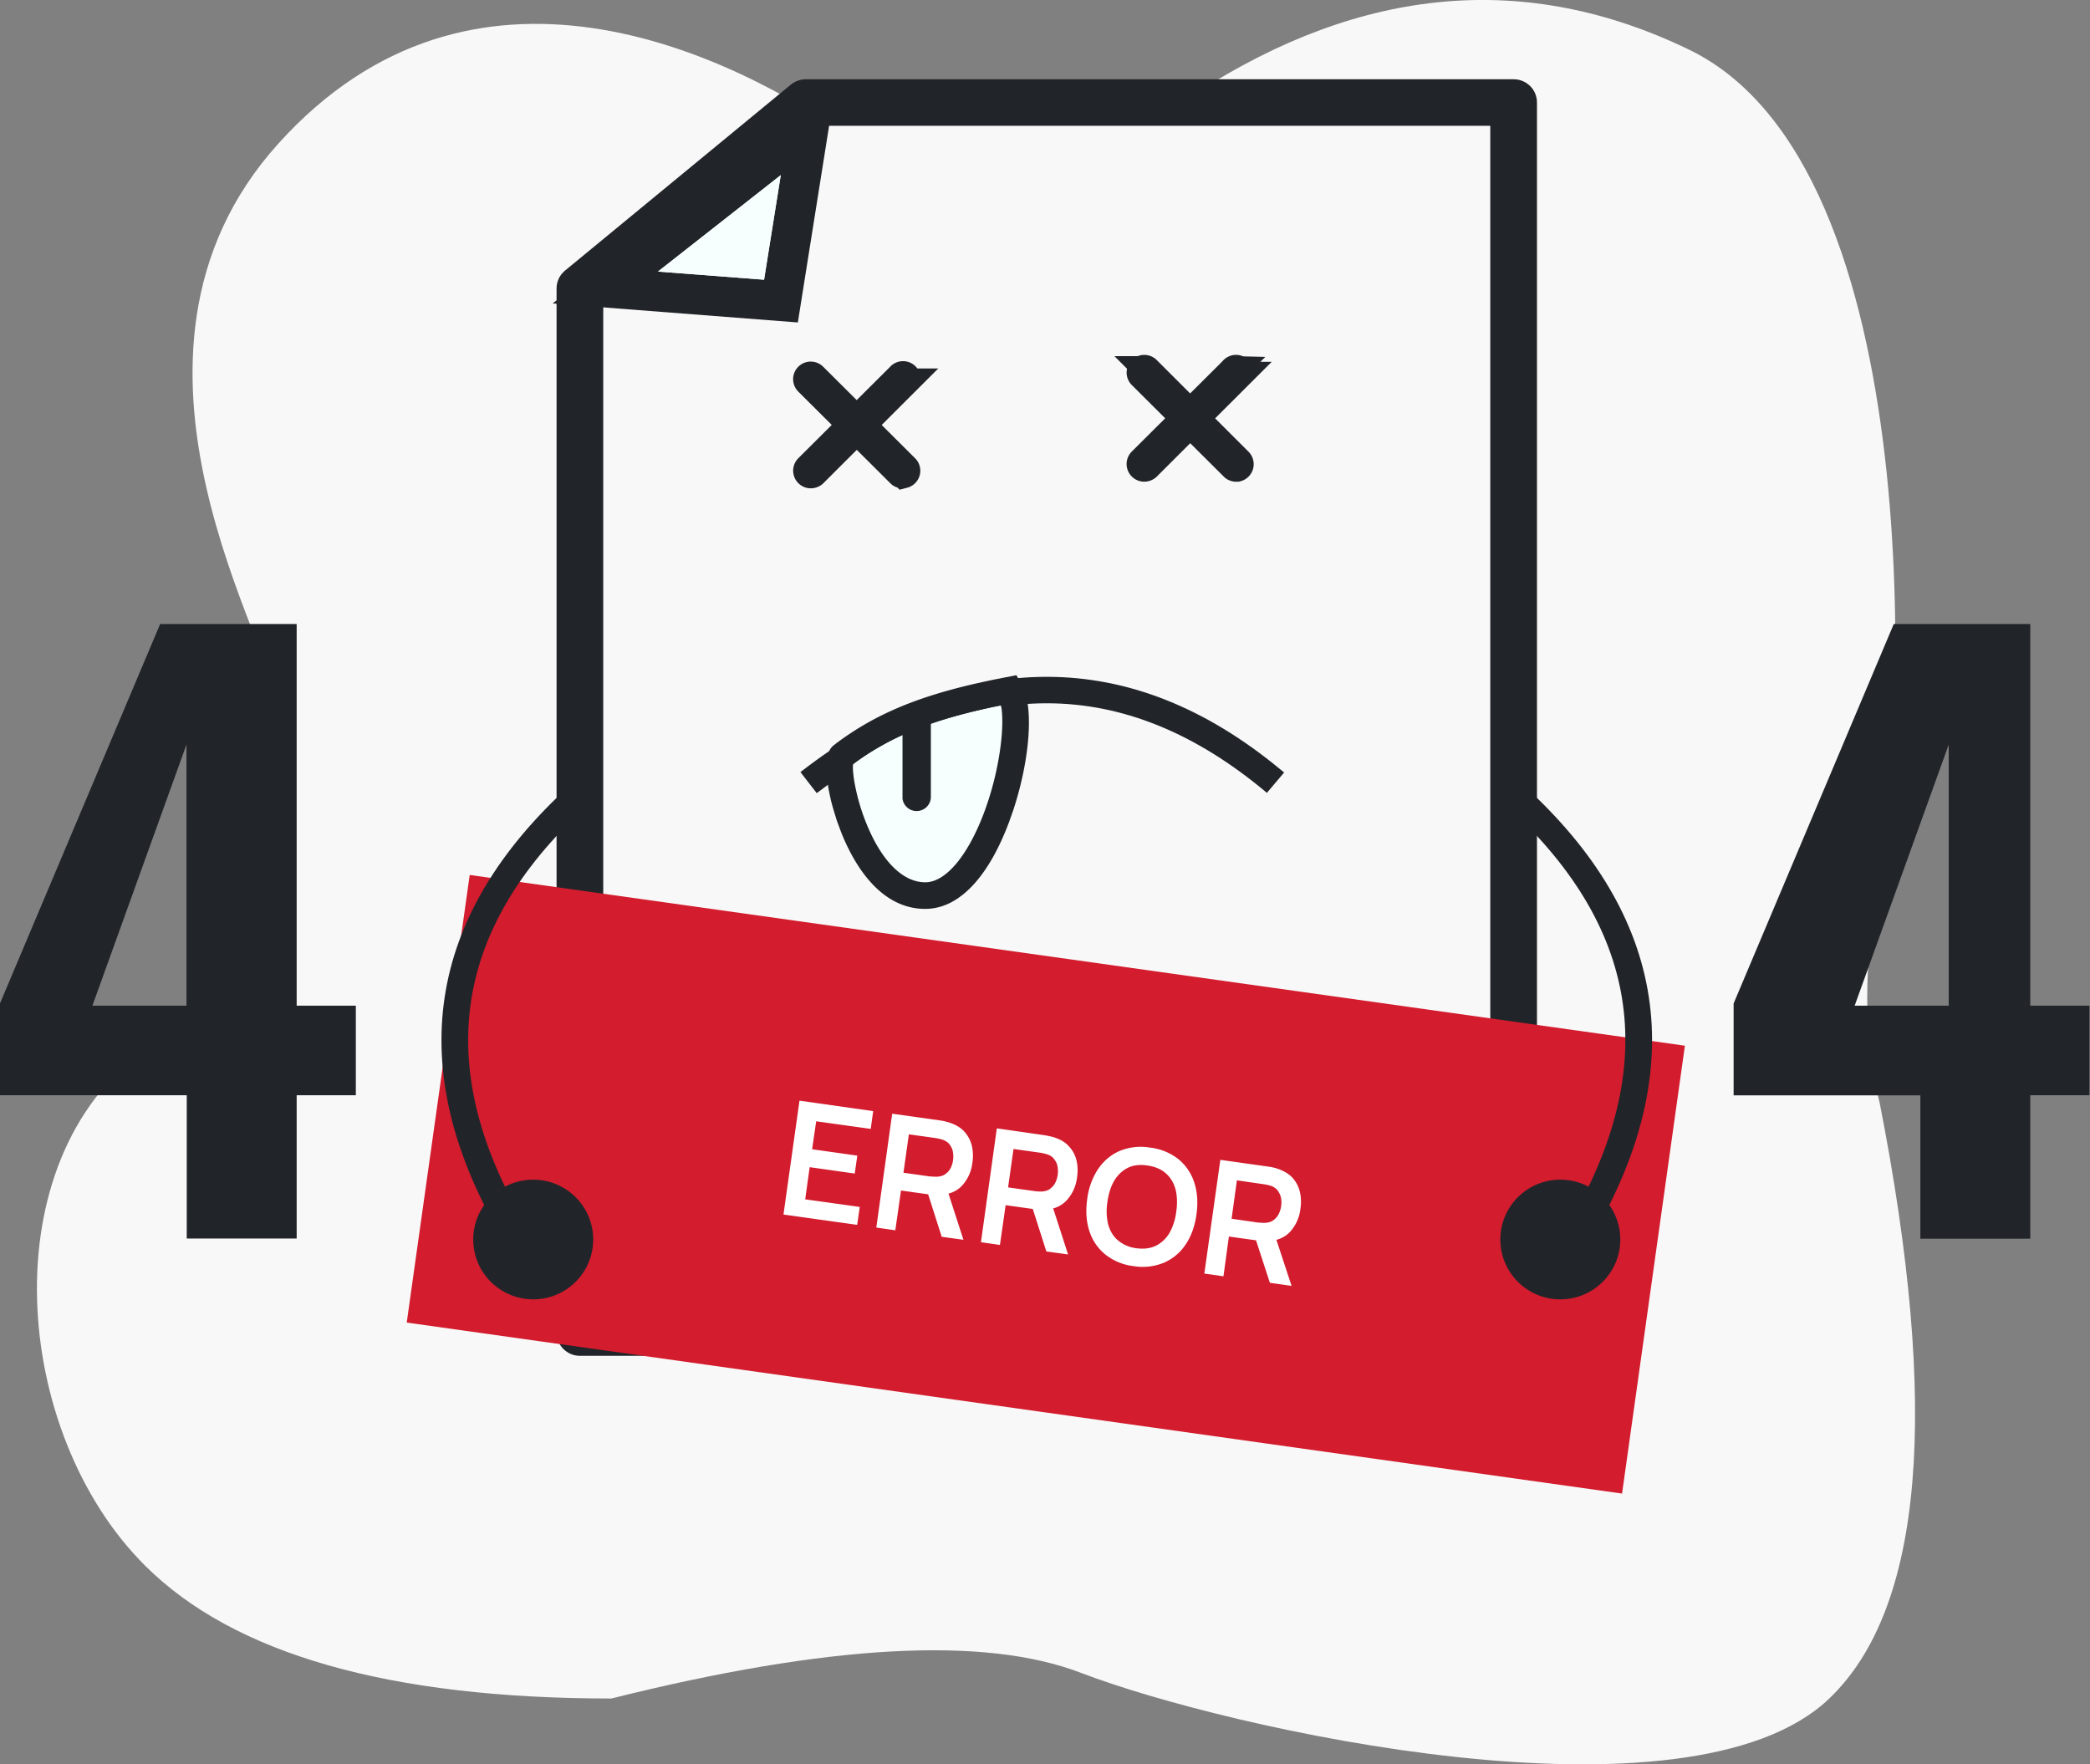<svg xmlns="http://www.w3.org/2000/svg" width="154" height="130">
  <rect width="100%" height="100%" fill="#808080" stroke="none"/>
  <g fill="none" fill-rule="evenodd">
    <path fill="#F8F8F8" d="M45.05 125.15c15.96-3.99 27.49-4.62 34.6-1.89 10.67 4.1 44.77 11.81 55.14 1.89 6.92-6.62 8.16-21.25 3.71-43.9-1.22-4.64-1.22-10.26 0-16.86 1.83-9.89 3.86-52.09-14.06-60.74-11.94-5.77-24.04-4.7-36.3 3.2-10.1 7.1-18.38 8.33-24.85 3.72-9.7-6.92-28.53-15.77-42.77 0-14.25 15.77 0 37.6 0 41.7 0 4.1 1.56 16.9-9.83 25.07-11.39 8.18-9.83 28.24 0 38.02 6.55 6.53 18 9.79 34.36 9.79z"/>
    <path fill="#212529" fill-rule="nonzero" d="M21.86 91.26V80.7h4.36v-6.6h-4.36V45.98H11.8L0 73.93v6.77h13.76v10.56h8.1zm-8.1-17.16H6.81l6.93-19.24V74.1zM149.6 91.26V80.7h4.36v-6.6h-4.36V45.98h-10.06l-11.8 27.96v6.77h13.76v10.56h8.1zm-6-17.16h-6.94l6.93-19.24V74.1zM111.53 5.84H59.38c-.4 0-.79.14-1.1.39L41.63 19.94c-.4.33-.62.81-.62 1.32v76.92c0 .95.77 1.72 1.72 1.72h68.8c.95 0 1.72-.77 1.72-1.72V7.55c0-.95-.77-1.71-1.72-1.71z"/>
    <path fill="#F8F8F8" fill-rule="nonzero" d="M109.81 9.27v87.2H44.45v-74.4l15.54-12.8z"/>
    <path fill="#212529" fill-rule="nonzero" stroke="#212529" stroke-width="2" d="M59.53 28.15l6.77 6.74c.07.08.18.11.29.08a.3.3 0 00.21-.2.3.3 0 00-.08-.3l-6.77-6.74a.3.3 0 00-.5.13.3.3 0 00.08.29zm6.77-.42l-6.77 6.74a.3.3 0 00.13.5c.1.03.22 0 .3-.07l6.76-6.75a.3.3 0 10-.42-.42zm17.8-.07l6.77 6.74c.07.08.18.11.29.09a.3.3 0 00.13-.5l-6.76-6.75a.3.3 0 10-.43.42zm6.77-.42l-6.77 6.74a.3.3 0 00.13.5c.1.03.22 0 .3-.07l6.76-6.75a.3.3 0 00-.13-.5.3.3 0 00-.3.08z"/>
    <path fill="#212529" fill-rule="nonzero" d="M58.79 23.75l2.83-17.8-20.9 16.41 18.07 1.4zm-1.26-10.84l-1.23 7.7-7.82-.6 9.05-7.1z"/>
    <path fill="#F6FFFE" fill-rule="nonzero" d="M57.53 12.9l-1.23 7.71-7.82-.6z"/>
    <path fill="#212529" fill-rule="nonzero" d="M77.13 49.87c5.98 0 11.72 2.28 17.21 6.82l.28.23-1.27 1.5c-5.23-4.4-10.63-6.6-16.22-6.6-5.5 0-11.05 2.13-16.65 6.4l-.3.22-1.2-1.55c6.02-4.67 12.08-7.02 18.15-7.02z"/>
    <path fill="#F6FFFE" fill-rule="nonzero" d="M73.76 51.97c.28 1.45-.07 4.4-.98 7.14l-.2.58-.14.37c-1.18 3.05-2.78 4.95-4.26 4.95-1.67 0-3.2-1.58-4.29-4.21a15.07 15.07 0 01-.95-3.28c-.07-.44-.1-.83-.1-1.1l.01-.11.16-.12c2.79-2.03 5.86-3.19 10.26-4.12l.5-.1z"/>
    <path fill="#212529" fill-rule="nonzero" d="M75.24 50.35l-.35-.6-1.02.2-.67.13-.65.14-.63.14c-4.28.98-7.4 2.24-10.29 4.4l-.28.22-.07.08c-.5.56-.48 1.95-.13 3.56l.07.32c.09.37.2.75.32 1.13l.1.33.06.17.12.32.12.33.13.33c1.37 3.28 3.43 5.42 6.1 5.42 2.61 0 4.74-2.54 6.19-6.42l.14-.4.15-.42c1.24-3.75 1.57-7.75.6-9.38zm-1.48 1.62c.28 1.45-.07 4.4-.98 7.14l-.2.58-.14.37c-1.18 3.05-2.78 4.95-4.26 4.95-1.67 0-3.2-1.58-4.29-4.21a15.07 15.07 0 01-.95-3.28c-.07-.44-.1-.83-.1-1.1l.01-.11.16-.12c2.79-2.03 5.86-3.19 10.26-4.12l.5-.1z"/>
    <path fill="#212529" fill-rule="nonzero" d="M67.55 52.3c.54 0 1 .42 1.04.96V58.75a1.05 1.05 0 01-2.09.1v-5.5c0-.57.47-1.04 1.05-1.04z"/>
    <path fill="#d31c2e" d="M34.61 64.47l89.54 12.58-4.63 33-89.55-12.6z"/>
    <path fill="#FFF" fill-rule="nonzero" d="M63.16 90.25l.19-1.32-4.02-.56.33-2.37 3.32.47.19-1.32-3.33-.47.3-2.06 4.02.56.18-1.31-5.43-.77-1.18 8.39 5.43.76zm2.81.4l.42-2.93 2 .28 1 3.13 1.6.22-1.1-3.4.07-.02c.33-.1.6-.26.84-.48l.08-.08a3 3 0 00.77-1.7c.07-.45.05-.89-.05-1.28-.1-.4-.3-.75-.58-1.05-.28-.29-.66-.5-1.14-.65l-.35-.09a7.18 7.18 0 00-.31-.05l-3.48-.49-1.17 8.39 1.4.2zm2.6-3.96l-2-.28.4-2.83 2 .28a4.4 4.4 0 01.53.13c.22.09.4.22.5.38.12.17.2.35.22.55a1.93 1.93 0 01-.15 1.1c-.08.17-.2.33-.36.45-.15.13-.35.2-.6.23a3.3 3.3 0 01-.54-.02zm5.11 5.04l.42-2.93 2 .28 1 3.13 1.6.22-1.1-3.4.07-.01c.33-.1.6-.26.84-.49l.08-.08a3 3 0 00.77-1.69c.07-.46.05-.9-.05-1.3s-.3-.74-.58-1.03c-.28-.3-.66-.51-1.14-.65a7.18 7.18 0 00-.66-.14l-3.48-.5-1.17 8.39 1.4.2zm2.6-3.96l-2-.28.4-2.83 2 .28a4.4 4.4 0 01.53.13c.23.09.4.22.5.39.12.16.2.34.22.54a1.93 1.93 0 01-.15 1.1c-.08.18-.2.33-.36.46-.15.13-.35.2-.6.23a3.36 3.36 0 01-.54-.02zm7.24 5.52a4.1 4.1 0 002.24-.25 3.64 3.64 0 001.6-1.34c.41-.6.68-1.35.8-2.21.12-.87.07-1.65-.16-2.35a3.65 3.65 0 00-1.17-1.73 4.12 4.12 0 00-2.08-.85 4.1 4.1 0 00-2.24.24c-.65.28-1.18.73-1.6 1.34a5.18 5.18 0 00-.8 2.22c-.12.86-.07 1.65.16 2.35.23.7.62 1.27 1.17 1.72a4.1 4.1 0 002.08.86zm.19-1.32a2.57 2.57 0 01-1.36-.6c-.34-.3-.57-.69-.7-1.17a4.23 4.23 0 01-.05-1.63c.08-.62.25-1.14.5-1.57.26-.43.6-.75 1-.95.41-.2.9-.26 1.46-.17.56.08 1.02.28 1.36.59.34.3.57.7.7 1.17.12.48.14 1.03.05 1.64a4.24 4.24 0 01-.5 1.57c-.26.43-.6.74-1 .94-.41.2-.9.26-1.46.18zm6.44 2.07l.4-2.93 2 .28 1.02 3.13 1.6.23-1.12-3.4.09-.02c.32-.1.6-.26.83-.48l.09-.09a3 3 0 00.76-1.69c.07-.46.05-.89-.05-1.29s-.3-.75-.57-1.04c-.29-.29-.67-.5-1.14-.65-.1-.04-.23-.06-.35-.09a7.18 7.18 0 00-.32-.05l-3.47-.49-1.18 8.38 1.4.2zm2.6-3.95l-2-.29.39-2.83 2 .29a4.37 4.37 0 01.53.12c.23.1.4.22.51.39.11.17.19.35.22.54a1.93 1.93 0 01-.16 1.1c-.08.18-.2.33-.36.46-.15.13-.35.2-.59.23a3.28 3.28 0 01-.54-.02z"/>
    <g fill="#212529" transform="translate(109.85 56.27)">
      <path fill-rule="nonzero" d="M1.34.65c11.23 9.58 13.5 20.71 6.75 33.1l-.2.38-1.73-.96c6.48-11.6 4.58-21.75-5.78-30.76l-.32-.27L1.34.65z"/>
      <ellipse cx="5.12" cy="35.06" rx="4.42" ry="4.41"/>
    </g>
    <g fill="#212529" transform="matrix(-1 0 0 1 44.41 56.27)">
      <path fill-rule="nonzero" d="M1.34.65c11.23 9.58 13.5 20.71 6.75 33.1l-.2.38-1.73-.96c6.48-11.6 4.58-21.75-5.78-30.76l-.32-.27L1.34.65z"/>
      <ellipse cx="5.12" cy="35.06" rx="4.42" ry="4.41"/>
    </g>
  </g>
</svg>

